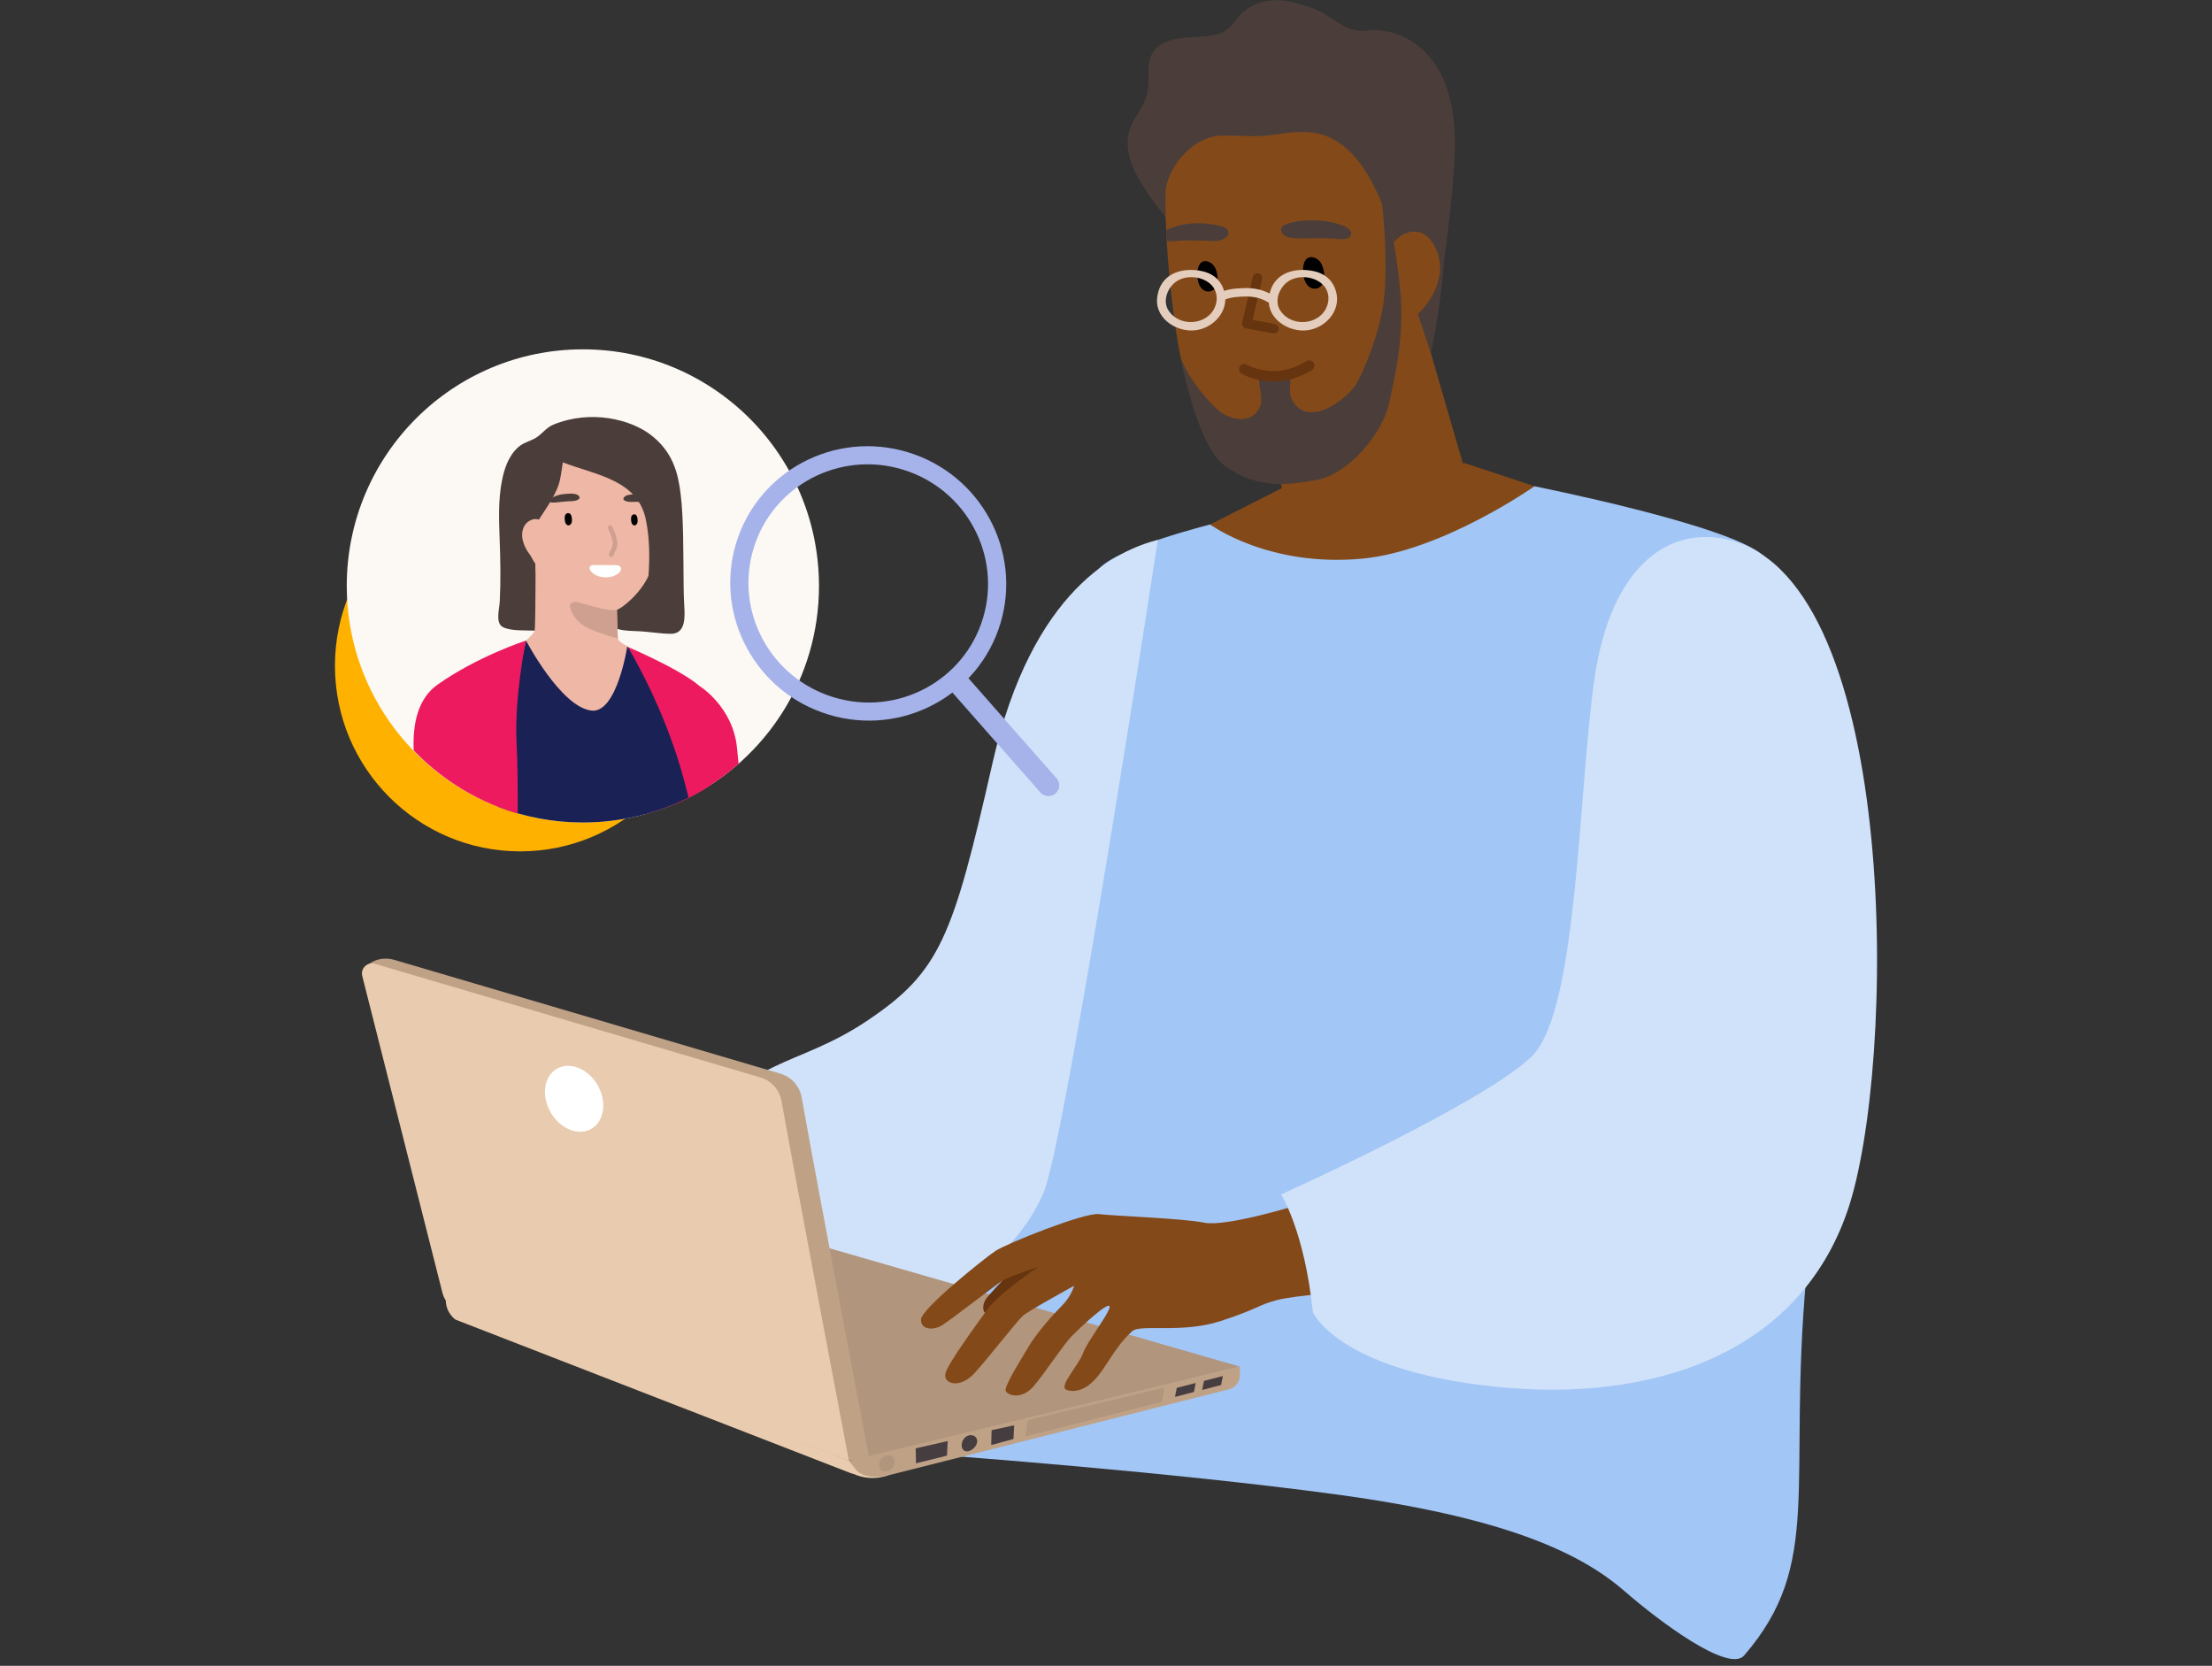 <?xml version="1.0" encoding="utf-8"?>
<svg xmlns="http://www.w3.org/2000/svg" fill="none" height="241" viewBox="0 0 320 241" width="320">
<rect x="0" y="0" width="320" height="241" fill="#333333" stroke="none"/>
<g clip-path="url(#clip0_1438_66919)">
<g clip-path="url(#clip1_1438_66919)">
<path d="M165.769 27.547C168.112 31.113 171.009 34.31 174.208 37.124C177.598 40.105 181.333 42.671 185.225 44.952C188.482 46.859 192.55 49.786 196.518 49.261C202.271 48.497 205.54 42.523 207.417 36.639C206.89 40.718 206.363 44.797 205.834 48.876C205.71 49.835 207.19 50.074 207.314 49.113C208.534 39.681 209.765 33.139 210.38 23.646C210.755 17.841 210.204 10.833 205.383 6.826C203.201 5.013 200.47 4.088 197.647 4.433C194.396 4.831 192.604 1.965 189.372 1C187.994 0.591 186.605 0.13 185.161 0.042C183.037 -0.086 180.609 0.691 179.235 2.395C178.033 3.884 177.468 4.709 175.449 5.11C172.582 5.677 167.815 4.779 166.462 8.243C165.881 9.735 166.299 11.375 166.072 12.919C165.845 14.466 165.085 15.709 164.271 17.014C163.872 17.65 163.587 18.275 163.399 18.891C162.458 21.981 164.15 25.087 165.766 27.547H165.769Z" fill="#4B3E3A"/>
<path d="M181.459 55.982L183.381 62.997L185.376 70.294L191.259 91.839C191.259 91.839 215.83 82.422 215.894 82.019C215.945 81.585 205.27 45.486 205.322 45.052L181.462 55.979L181.459 55.982Z" fill="#844919"/>
<path d="M228.37 72.638C227.432 72.074 211.869 67 211.869 67L187.029 69.817L164.047 81.47C164.047 81.47 193.491 93.495 195.364 93.495C197.238 93.495 215.244 87.481 218.806 85.415C222.368 83.347 228.37 72.638 228.37 72.638Z" fill="#844919"/>
<path d="M168.709 33.352C168.721 33.84 168.751 34.331 168.778 34.825C169.157 41.31 170.037 47.891 170.67 51.081C171.953 57.423 175.661 64.957 184.369 66.367C193.077 67.777 202.145 60.732 205.432 54.514C208.701 48.309 210.144 25.615 205.789 16.907C201.43 8.218 186.155 9.595 186.155 9.595C186.155 9.595 172.671 13.741 169.919 19.282C168.648 21.833 168.439 27.434 168.709 33.355V33.352Z" fill="#844919"/>
<path d="M188.796 37.737C189.328 36.797 190.539 37.218 191.035 37.961C191.414 38.525 191.58 39.335 191.589 40.005C191.595 40.448 191.492 40.906 191.22 41.258C190.829 41.761 190.124 41.919 189.567 41.607C189.104 41.346 188.808 40.848 188.671 40.336C188.466 39.566 188.39 38.456 188.796 37.74V37.737Z" fill="black"/>
<path d="M173.527 38.27C174.062 37.382 175.212 37.818 175.669 38.54C176.018 39.092 176.16 39.875 176.151 40.517C176.145 40.945 176.036 41.382 175.766 41.712C175.379 42.189 174.698 42.319 174.171 42.004C173.732 41.74 173.46 41.258 173.342 40.76C173.163 40.017 173.118 38.95 173.527 38.27Z" fill="black"/>
<path d="M185.334 33.154C185.334 32.914 185.488 32.69 185.864 32.529C188.14 31.559 192.075 31.68 194.454 32.72C195.068 32.99 195.679 33.469 195.413 34.058C195.068 34.822 193.86 34.583 193.052 34.525C191.542 34.422 190.025 34.479 188.515 34.489C187.556 34.495 185.316 34.61 185.334 33.154Z" fill="#4B3E3A"/>
<path d="M168.709 33.351C168.721 33.839 168.751 34.331 168.779 34.825C169.269 34.995 169.941 34.874 170.464 34.837C171.724 34.749 172.992 34.801 174.251 34.819C174.796 34.831 175.465 34.922 176.085 34.852C176.581 34.795 177.589 34.47 177.707 33.833C177.853 32.927 176.612 32.699 176.04 32.578C175.277 32.411 174.472 32.311 173.682 32.308C172.169 32.262 170.573 32.466 169.166 33.093C169.003 33.16 168.851 33.257 168.715 33.357L168.709 33.351Z" fill="#4B3E3A"/>
<path d="M177.916 11.145C184.405 8.937 193.177 8.412 199.86 10.872C214.951 16.428 206.994 51.075 206.994 51.075C206.994 51.075 203.758 41.212 201.939 36.341C200.728 30.094 197.354 21.584 191.721 19.634C189.23 18.772 186.918 19.097 184.366 19.494C181.748 19.903 179.239 19.555 176.621 19.634C172.58 19.758 169.015 24.061 168.615 27.613C168.615 27.631 166.736 14.945 177.916 11.139V11.145Z" fill="#4B3E3A"/>
<path d="M199.983 36.839C200.981 39.881 201.98 42.92 202.979 45.962C203.13 46.42 203.748 46.578 204.117 46.299C207.383 43.836 209.716 39.244 207.343 35.275C205.57 32.311 202.31 33.458 201.078 35.92C200.576 35.626 199.74 36.108 199.983 36.839Z" fill="#844919"/>
<path d="M221.984 70.352C221.984 70.352 208.694 79.699 197.147 80.812C183.527 82.128 175.07 75.88 175.07 75.88C175.07 75.88 161.817 79.192 159.068 82.198C156.317 85.203 145.17 145.802 143.92 164.594C142.67 183.385 137.043 210.589 137.043 210.589C137.043 210.589 169.299 212.946 193.303 216.203C217.308 219.46 228.437 224.462 235.06 230.233C240.011 234.549 250.084 242.079 252.312 239.504C263.859 226.154 258.562 214.951 261.313 184.634C264.065 154.318 270.832 93.777 254.924 80.248C249.77 75.865 221.981 70.352 221.981 70.352H221.984Z" fill="#A2C6F5"/>
<path d="M180.204 47.49C180.204 47.49 180.231 47.497 180.243 47.5L184.153 48.237C184.526 48.306 184.886 48.061 184.959 47.685C185.031 47.312 184.789 46.942 184.414 46.878L181.206 46.274L182.574 40.382C182.658 40.015 182.434 39.648 182.074 39.557H182.062C181.693 39.469 181.324 39.702 181.236 40.072L179.707 46.663C179.665 46.844 179.698 47.039 179.801 47.196C179.895 47.342 180.04 47.445 180.21 47.487L180.204 47.49Z" fill="#66340E"/>
<path d="M177.265 67.45C181.744 70.588 185.797 70.316 190.57 69.421C194.88 68.614 199.892 63.003 200.921 58.463C201.832 54.442 203.173 48.476 202.586 42.289C201.551 31.389 199.938 29.506 199.938 29.506C199.938 29.506 201.079 39.19 199.938 45.055C199.317 48.246 197.934 52.234 196.43 55.164C195.037 57.875 188.86 62.23 186.802 57.605C186.375 56.647 186.814 55.673 186.602 54.648C186.529 54.354 186.193 54.063 185.879 54.096C184.937 54.263 183.993 54.248 183.049 54.053C182.601 53.984 182.068 54.242 182.098 54.778C182.156 55.755 182.694 57.887 182.304 58.779C180.993 61.763 177.588 60.456 176.453 59.516C174.335 57.763 171.459 54.023 170.742 51.439C170.63 50.915 173.036 64.487 177.262 67.45H177.265Z" fill="#4B3E3A"/>
<path d="M184.32 55.194H184.36C187.32 55.185 189.732 53.571 189.832 53.502C190.174 53.271 190.265 52.804 190.032 52.458C189.802 52.113 189.333 52.025 188.991 52.255C188.969 52.267 186.845 53.681 184.351 53.687H184.32C181.86 53.687 180.416 52.777 180.401 52.768C180.053 52.543 179.59 52.64 179.366 52.989C179.142 53.335 179.235 53.799 179.581 54.026C179.653 54.075 181.381 55.191 184.317 55.191L184.32 55.194Z" fill="#66340E"/>
<path d="M167.498 78.106C161.853 79.52 149.313 85.112 143.578 110.409C137.839 135.703 135.974 140.592 125.505 147.634C115.036 154.676 108.15 152.665 100.405 165.167C92.659 177.671 93.54 190.688 114.542 191.877C135.545 193.066 147.739 180.689 151.038 172.355C154.337 164.02 167.501 78.109 167.501 78.109L167.498 78.106Z" fill="#D0E2FA"/>
<path d="M123.077 213.125L65.903 190.916C65.903 190.916 64.504 190.006 64.486 188.077C64.468 186.148 122.808 211.327 122.808 211.327L125.714 211.315C125.714 212.679 124.345 213.617 123.077 213.125Z" fill="#E9CCAF"/>
<path d="M123.437 213.222C124.905 213.89 126.566 214.008 128.113 213.556L128.494 213.444V210.59H123.776L123.434 213.219L123.437 213.222Z" fill="#E9CCAF"/>
<path d="M125.714 210.79L179.356 197.71L112.088 178.309L125.714 210.79Z" fill="#B2957D"/>
<path d="M128.496 213.446L177.798 200.99C178.715 200.76 179.357 199.932 179.357 198.986V197.712L122.809 211.329L123.85 212.658C124.855 213.825 127.085 213.804 128.496 213.446Z" fill="#BFA186"/>
<path d="M115.972 158.762C117.93 169.835 125.715 210.79 125.715 210.79L122.809 211.33L68.958 190.264C67.938 189.891 67.16 189.045 66.872 187.995L52.517 141.108C52.217 140.016 54.318 138.063 57.105 138.882L112.794 155.298C114.434 155.738 115.672 157.082 115.969 158.759L115.972 158.762Z" fill="#BFA186"/>
<path d="M113.066 159.298C115.024 170.371 122.808 211.326 122.808 211.326L66.118 189.408C65.098 189.035 64.32 188.189 64.033 187.139L52.413 141.229C52.114 140.137 53.109 139.133 54.199 139.424L109.887 155.841C111.528 156.28 112.766 157.624 113.063 159.301L113.066 159.298Z" fill="#E9CCAF"/>
<path d="M79.659 160.924C78.279 158.528 78.679 155.704 80.555 154.619C82.432 153.533 85.071 154.597 86.451 156.996C87.831 159.392 87.431 162.216 85.555 163.302C83.678 164.387 81.039 163.323 79.659 160.924Z" fill="white"/>
<path d="M152.27 178.4C151.389 178.657 143.181 186.973 142.587 187.996C141.997 189.018 141.943 190.58 144.146 190.31C146.353 190.04 149.954 186.482 153.075 185.245C156.195 184.004 157.809 176.783 152.267 178.4H152.27Z" fill="#66340E"/>
<path d="M137.097 208.479L132.473 209.54L132.515 211.699L136.997 210.589L137.097 208.479Z" fill="#463D41"/>
<path d="M146.716 206.201L143.45 206.905L143.393 209.055L146.616 208.182L146.716 206.201Z" fill="#463D41"/>
<path d="M172.973 200.081L170.24 200.785L169.982 202.095L172.722 201.376L172.973 200.081Z" fill="#463D41"/>
<path d="M176.906 199.074L174.173 199.778L173.916 201.088L176.655 200.369L176.906 199.074Z" fill="#463D41"/>
<path d="M141.367 208.443C141.334 207.876 140.786 207.512 140.151 207.66C139.518 207.824 139.064 208.525 139.125 209.195C139.182 209.85 139.712 210.144 140.317 209.877C140.922 209.626 141.398 208.995 141.367 208.443Z" fill="#463D41"/>
<path d="M129.434 211.369C129.401 210.802 128.853 210.438 128.214 210.589C127.582 210.753 127.128 211.454 127.191 212.124C127.249 212.779 127.921 213.006 128.523 212.739C129.132 212.488 129.464 211.924 129.434 211.372V211.369Z" fill="#B2957D"/>
<path d="M168.421 200.754L148.693 205.458L148.354 207.808L168.103 202.804L168.421 200.754Z" fill="#B2957D"/>
<path d="M187.771 174.32C187.771 174.32 177.444 177.535 174.217 176.889C170.991 176.243 161.033 175.915 158.965 175.648C156.898 175.382 145.603 179.91 143.989 180.986C142.376 182.063 133.232 189.393 133.232 190.904C133.232 192.414 134.955 192.414 136.029 191.874C137.104 191.334 144.204 185.73 145.173 185.19C146.141 184.65 150.227 183.261 150.227 183.261C150.227 183.261 144.525 187.082 142.806 189.478C141.084 191.874 137.213 197.142 136.783 198.659C136.353 200.175 138.826 201.024 140.978 198.659C143.13 196.293 147.11 191.119 147.969 190.364C148.829 189.609 155.391 186.015 155.391 186.015C155.391 186.015 154.961 187.561 153.669 188.853C151.508 191.022 149.58 193.488 148.829 194.783C148.075 196.075 145.173 200.603 145.494 201.249C145.817 201.895 147.86 202.541 149.583 200.493C151.305 198.446 153.887 194.458 155.07 193.272C156.254 192.086 160.125 188.423 160.503 188.963C160.878 189.499 157.222 194.137 156.683 195.753C156.145 197.37 153.172 200.515 154.211 201.036C154.855 201.361 156.65 201.54 158.478 199.493C160.306 197.445 161.133 195.037 163.784 192.593C164.952 191.519 170.991 192.951 176.584 191.119C182.177 189.287 181.856 188.859 184.653 188.104C187.45 187.346 195.519 186.915 195.84 186.594C196.161 186.272 195.955 172.218 187.771 174.323V174.32Z" fill="#844919"/>
<path d="M250.27 78.14C241.296 75.883 233.057 82.046 230.693 97.999C228.326 113.951 228.326 146.072 221.659 152.756C214.988 159.441 185.332 172.803 185.332 172.803C185.332 172.803 188.731 178.129 189.924 189.824C189.924 189.824 193.471 198.243 216.277 200.614C239.083 202.986 260.167 195.871 267.268 175.175C274.369 154.479 275.013 84.363 250.27 78.137V78.14Z" fill="#D0E2FA"/>
<path d="M193.127 41.716C192.395 39.89 190.787 39.184 188.929 39.068C186.353 38.908 184.223 40.015 183.678 42.462C182.594 41.904 181.405 41.655 180.173 41.677C179.286 41.692 178.054 41.749 177.086 42.086C177.049 41.962 177.013 41.84 176.962 41.716C176.229 39.89 174.622 39.184 172.763 39.068C169.93 38.889 167.63 40.242 167.391 43.229C167.146 46.323 170.66 48.322 173.39 47.706C175.533 47.224 177.222 45.422 177.261 43.333C178.106 42.956 179.41 42.908 180.17 42.896C181.353 42.878 182.434 43.117 183.451 43.733C183.484 43.754 183.517 43.754 183.551 43.769C183.723 46.553 186.986 48.285 189.553 47.709C192.237 47.105 194.214 44.437 193.124 41.719L193.127 41.716ZM174.564 45.895C172.836 47.078 170.263 46.76 169.062 44.949C168.217 43.681 168.768 41.98 169.812 41.009C171.199 39.724 173.714 39.842 175.097 41.079C176.598 42.42 176.144 44.813 174.564 45.892V45.895ZM190.73 45.895C189.002 47.078 186.429 46.76 185.227 44.949C184.383 43.681 184.934 41.98 185.978 41.009C187.364 39.724 189.879 39.842 191.263 41.079C192.764 42.42 192.31 44.813 190.73 45.892V45.895Z" fill="#E4CDBD"/>
<path d="M102.045 96.319C102.045 111.147 90.05 123.169 75.252 123.169C60.455 123.169 48.457 111.147 48.457 96.319C48.457 81.492 60.455 69.473 75.252 69.473C90.05 69.473 102.045 81.492 102.045 96.319Z" fill="#FFB100"/>
<path d="M118.48 84.766C118.48 98.162 110.801 109.76 99.611 115.38C95.014 117.691 89.817 118.992 84.323 118.992C79.986 118.992 75.837 118.182 72.02 116.702C59.232 111.756 50.164 99.321 50.164 84.763C50.164 65.86 65.458 50.538 84.32 50.538C103.183 50.538 118.477 65.863 118.477 84.763L118.48 84.766Z" fill="#FCF8F4"/>
<path d="M98.9 84.952C98.833 79.562 98.912 75.113 98.458 71.416C98.097 68.489 97.359 65.296 93.99 62.8C91.224 60.75 85.558 59.176 80.034 61.441C78.951 61.884 78.291 62.982 77.249 63.494C76.414 63.907 75.609 64.104 74.898 64.759C73.548 66.002 72.93 67.868 72.597 69.627C72.08 72.338 72.174 75.116 72.277 77.858C72.395 80.924 72.452 84.03 72.295 87.096C72.243 88.066 71.629 90.144 72.746 90.72C73.975 91.354 76.202 91.154 77.522 91.251C78.502 91.323 87.525 90.499 88.046 90.605C88.693 90.735 89.302 91.038 89.974 91.145C90.673 91.254 91.366 91.29 92.074 91.308C93.736 91.354 95.379 91.681 97.044 91.694C99.317 91.709 99.066 89.022 98.978 87.445C98.933 86.617 98.909 85.789 98.9 84.958V84.952Z" fill="#4B3E3A"/>
<path d="M106.849 110.494C102.969 113.909 98.311 116.456 93.174 117.83C93.081 115.164 93.035 113.46 93.035 113.46L101.274 99.303C101.274 99.303 106.068 102.302 106.622 108.244C106.695 109.026 106.767 109.772 106.846 110.494H106.849Z" fill="#ED1A60"/>
<path d="M102.766 113.642C101.101 114.719 99.337 115.653 97.487 116.423C97.115 113.054 96.806 110.291 96.61 108.862C95.856 103.461 90.75 93.559 90.75 93.559C90.75 93.559 100.653 97.759 102.064 100.222C102.942 101.753 102.908 108.171 102.766 113.645V113.642Z" fill="#ED1A60"/>
<path d="M79.734 67.134C82.113 66.203 88.763 62.8 88.763 62.8C88.763 62.8 92.915 66.403 94.138 70.725C94.162 70.819 94.19 70.91 94.208 71.004C94.296 71.325 94.365 71.659 94.426 71.998C95.207 76.247 94.465 81.822 93.908 83.117C92.725 85.861 89.868 88.118 89.177 88.239C86.747 88.667 80.984 86.28 79.286 84.973C77.588 83.666 77.473 82.398 77.473 82.398L77.367 72.341C77.367 72.341 77.352 68.068 79.731 67.137L79.734 67.134Z" fill="#EFB7A5"/>
<path d="M90.746 93.489C90.746 93.489 92.526 96.907 91.92 100.082C90.782 106.069 86.872 113.709 86.681 113.66C86.385 113.581 71.617 96.44 71.617 96.44C71.617 96.44 77.153 92.079 77.335 91.281C77.516 90.48 77.471 79.025 77.471 79.025C77.471 79.025 82.819 81.591 83.088 81.582C83.358 81.573 89.175 85.143 89.175 85.143C89.175 85.143 89.181 85.57 89.193 86.219C89.215 87.296 89.248 88.988 89.299 90.35C89.338 91.481 89.39 92.385 89.451 92.522C89.629 92.934 90.743 93.486 90.743 93.486L90.746 93.489Z" fill="#EFB7A5"/>
<path d="M89.365 92.355C87.942 92.012 85.573 91.224 84.434 90.514C82.906 89.561 82.046 87.502 82.703 87.229C83.36 86.959 83.324 87.041 85.845 87.754C88.366 88.47 89.256 88.224 89.256 88.224C89.277 89.301 89.31 90.993 89.362 92.355H89.365Z" fill="#CF9F90"/>
<path d="M82.649 74.603C82.443 74.012 81.741 74.166 81.702 74.77C81.677 75.122 81.683 75.768 82.056 75.956C82.346 76.104 82.613 75.877 82.697 75.607C82.761 75.41 82.767 74.943 82.649 74.606V74.603Z" fill="black"/>
<path d="M92.16 74.743C91.972 74.206 91.336 74.349 91.3 74.894C91.279 75.213 91.285 75.798 91.621 75.968C91.884 76.102 92.126 75.898 92.202 75.653C92.26 75.474 92.266 75.052 92.16 74.746V74.743Z" fill="black"/>
<path d="M83.831 71.904C83.635 71.407 82.829 71.407 82.406 71.416C81.601 71.434 79.972 71.589 79.546 72.396C79.312 72.832 80.354 72.696 80.547 72.678C81.077 72.626 81.607 72.562 82.139 72.526C82.609 72.493 83.126 72.544 83.559 72.32C83.822 72.183 83.883 72.038 83.831 71.904Z" fill="#4B3E3A"/>
<path d="M94.297 72.762C93.795 72.747 92.548 72.602 92.045 72.599C91.54 72.599 90.989 72.68 90.514 72.49C90.223 72.371 90.151 72.232 90.196 72.092C90.372 71.583 91.237 71.531 91.688 71.513C92.151 71.492 93.507 71.631 94.064 71.768C94.158 72.089 94.231 72.423 94.294 72.762H94.297Z" fill="#4B3E3A"/>
<path d="M88.636 78.464C88.552 77.818 88.282 77.078 87.983 76.505C87.786 76.126 88.349 75.768 88.545 76.15C88.909 76.85 89.214 77.697 89.311 78.482C89.396 79.186 88.966 79.695 88.739 80.323C88.597 80.723 87.946 80.572 88.091 80.165C88.294 79.598 88.718 79.092 88.633 78.461L88.636 78.464Z" fill="#CF9F90"/>
<path d="M99.611 115.38C95.013 117.691 89.817 118.992 84.323 118.992C79.986 118.992 75.836 118.182 72.019 116.702C72.389 111.388 72.616 107.009 72.616 107.009L76.1 92.673C76.1 92.673 81.118 102.278 85.558 102.802C89.269 103.239 90.749 93.486 90.749 93.486C90.749 93.486 96.191 102.278 99.033 113.141C99.154 113.605 99.357 114.385 99.611 115.377V115.38Z" fill="#1A2154"/>
<path d="M74.737 107.564C74.858 109.799 74.919 113.545 74.892 117.7C71.602 116.741 68.517 115.298 65.718 113.451C63.581 112.046 61.611 110.406 59.846 108.565C59.679 104.48 60.542 100.983 63.336 99.02C69.12 94.957 75.869 92.74 76.096 92.676C76.033 92.906 74.38 100.883 74.734 107.564H74.737Z" fill="#ED1A60"/>
<path d="M89.611 81.874C89.508 81.804 89.366 81.758 89.188 81.758C88.11 81.752 87.03 81.758 85.952 81.749C85.108 81.74 85.141 82.304 85.619 82.792C86.246 83.435 87.326 83.626 88.204 83.49C88.685 83.414 89.263 83.175 89.599 82.826C89.908 82.504 89.914 82.077 89.614 81.874H89.611Z" fill="white"/>
<path d="M97.546 75.974C97.174 74.746 96.893 73.314 95.876 72.471C95.609 71.461 95.258 70.475 94.853 69.547C94.057 67.734 92.991 66.187 92.004 64.498C91.36 63.394 90.561 62.005 89.162 61.774C87.189 61.45 85.306 62.712 83.496 63.209C81.605 63.73 80.521 64.71 79.15 66.069C77.558 67.643 75.5 68.844 74.217 70.718C73.56 71.677 73.641 72.492 73.781 73.393C73.717 73.76 73.675 74.142 73.62 74.546C73.412 76.08 72.588 77.433 72.737 79.013C72.773 79.404 73.221 79.598 73.493 79.344C75.576 79.125 77.609 75.695 78.584 74.215C79.374 73.017 80.191 71.758 80.709 70.418C81.145 69.281 81.223 68.073 81.426 66.888C86.145 68.735 92.268 69.362 93.445 75.234C93.981 77.918 94.005 80.638 93.811 83.35C93.712 84.781 93.757 86.225 93.7 87.662C93.657 88.654 93.481 89.746 93.621 90.723C93.651 90.959 94.002 90.947 94.087 90.753C96.993 88.672 97.646 84.997 98.103 81.591C98.367 79.62 98.121 77.857 97.549 75.971L97.546 75.974Z" fill="#4B3E3A"/>
<path d="M76.588 80.144C76.96 80.633 77.284 81.573 77.899 82.019C78.277 82.434 78.749 82.841 79.188 82.895C80.822 83.102 79.6 79.501 79.491 78.877C79.418 78.449 79.327 76.969 78.864 76.22C78.864 76.196 78.867 76.171 78.864 76.144C78.707 75.328 77.759 74.898 76.972 75.177C76.128 75.477 75.695 76.153 75.565 76.948C75.389 78.034 75.922 79.277 76.585 80.147L76.588 80.144Z" fill="#EFB7A5"/>
<path d="M152.616 114.861C153.306 114.346 153.442 113.369 152.918 112.681L140.022 98.029L137.521 99.897L150.418 114.549C150.942 115.238 151.923 115.377 152.616 114.861Z" fill="#A6B3EA"/>
<path d="M119.888 103.388C130.451 106.582 141.571 100.671 144.728 90.186C147.885 79.702 141.88 68.614 131.32 65.42C120.757 62.227 109.637 68.138 106.48 78.622C103.323 89.106 109.328 100.194 119.888 103.388ZM120.642 100.886C111.471 98.114 106.259 88.488 109.001 79.386C111.74 70.285 121.398 65.153 130.566 67.925C139.737 70.697 144.949 80.323 142.207 89.425C139.468 98.526 129.81 103.658 120.642 100.886Z" fill="#A6B3EA"/>
</g>
</g>
<defs>
<clipPath id="clip0_1438_66919">
<rect fill="white" height="240.009" transform="translate(0 0.046)" width="320"/>
</clipPath>
<clipPath id="clip1_1438_66919">
<rect fill="white" height="240" transform="translate(0 0.049)" width="320"/>
</clipPath>
</defs>
</svg>